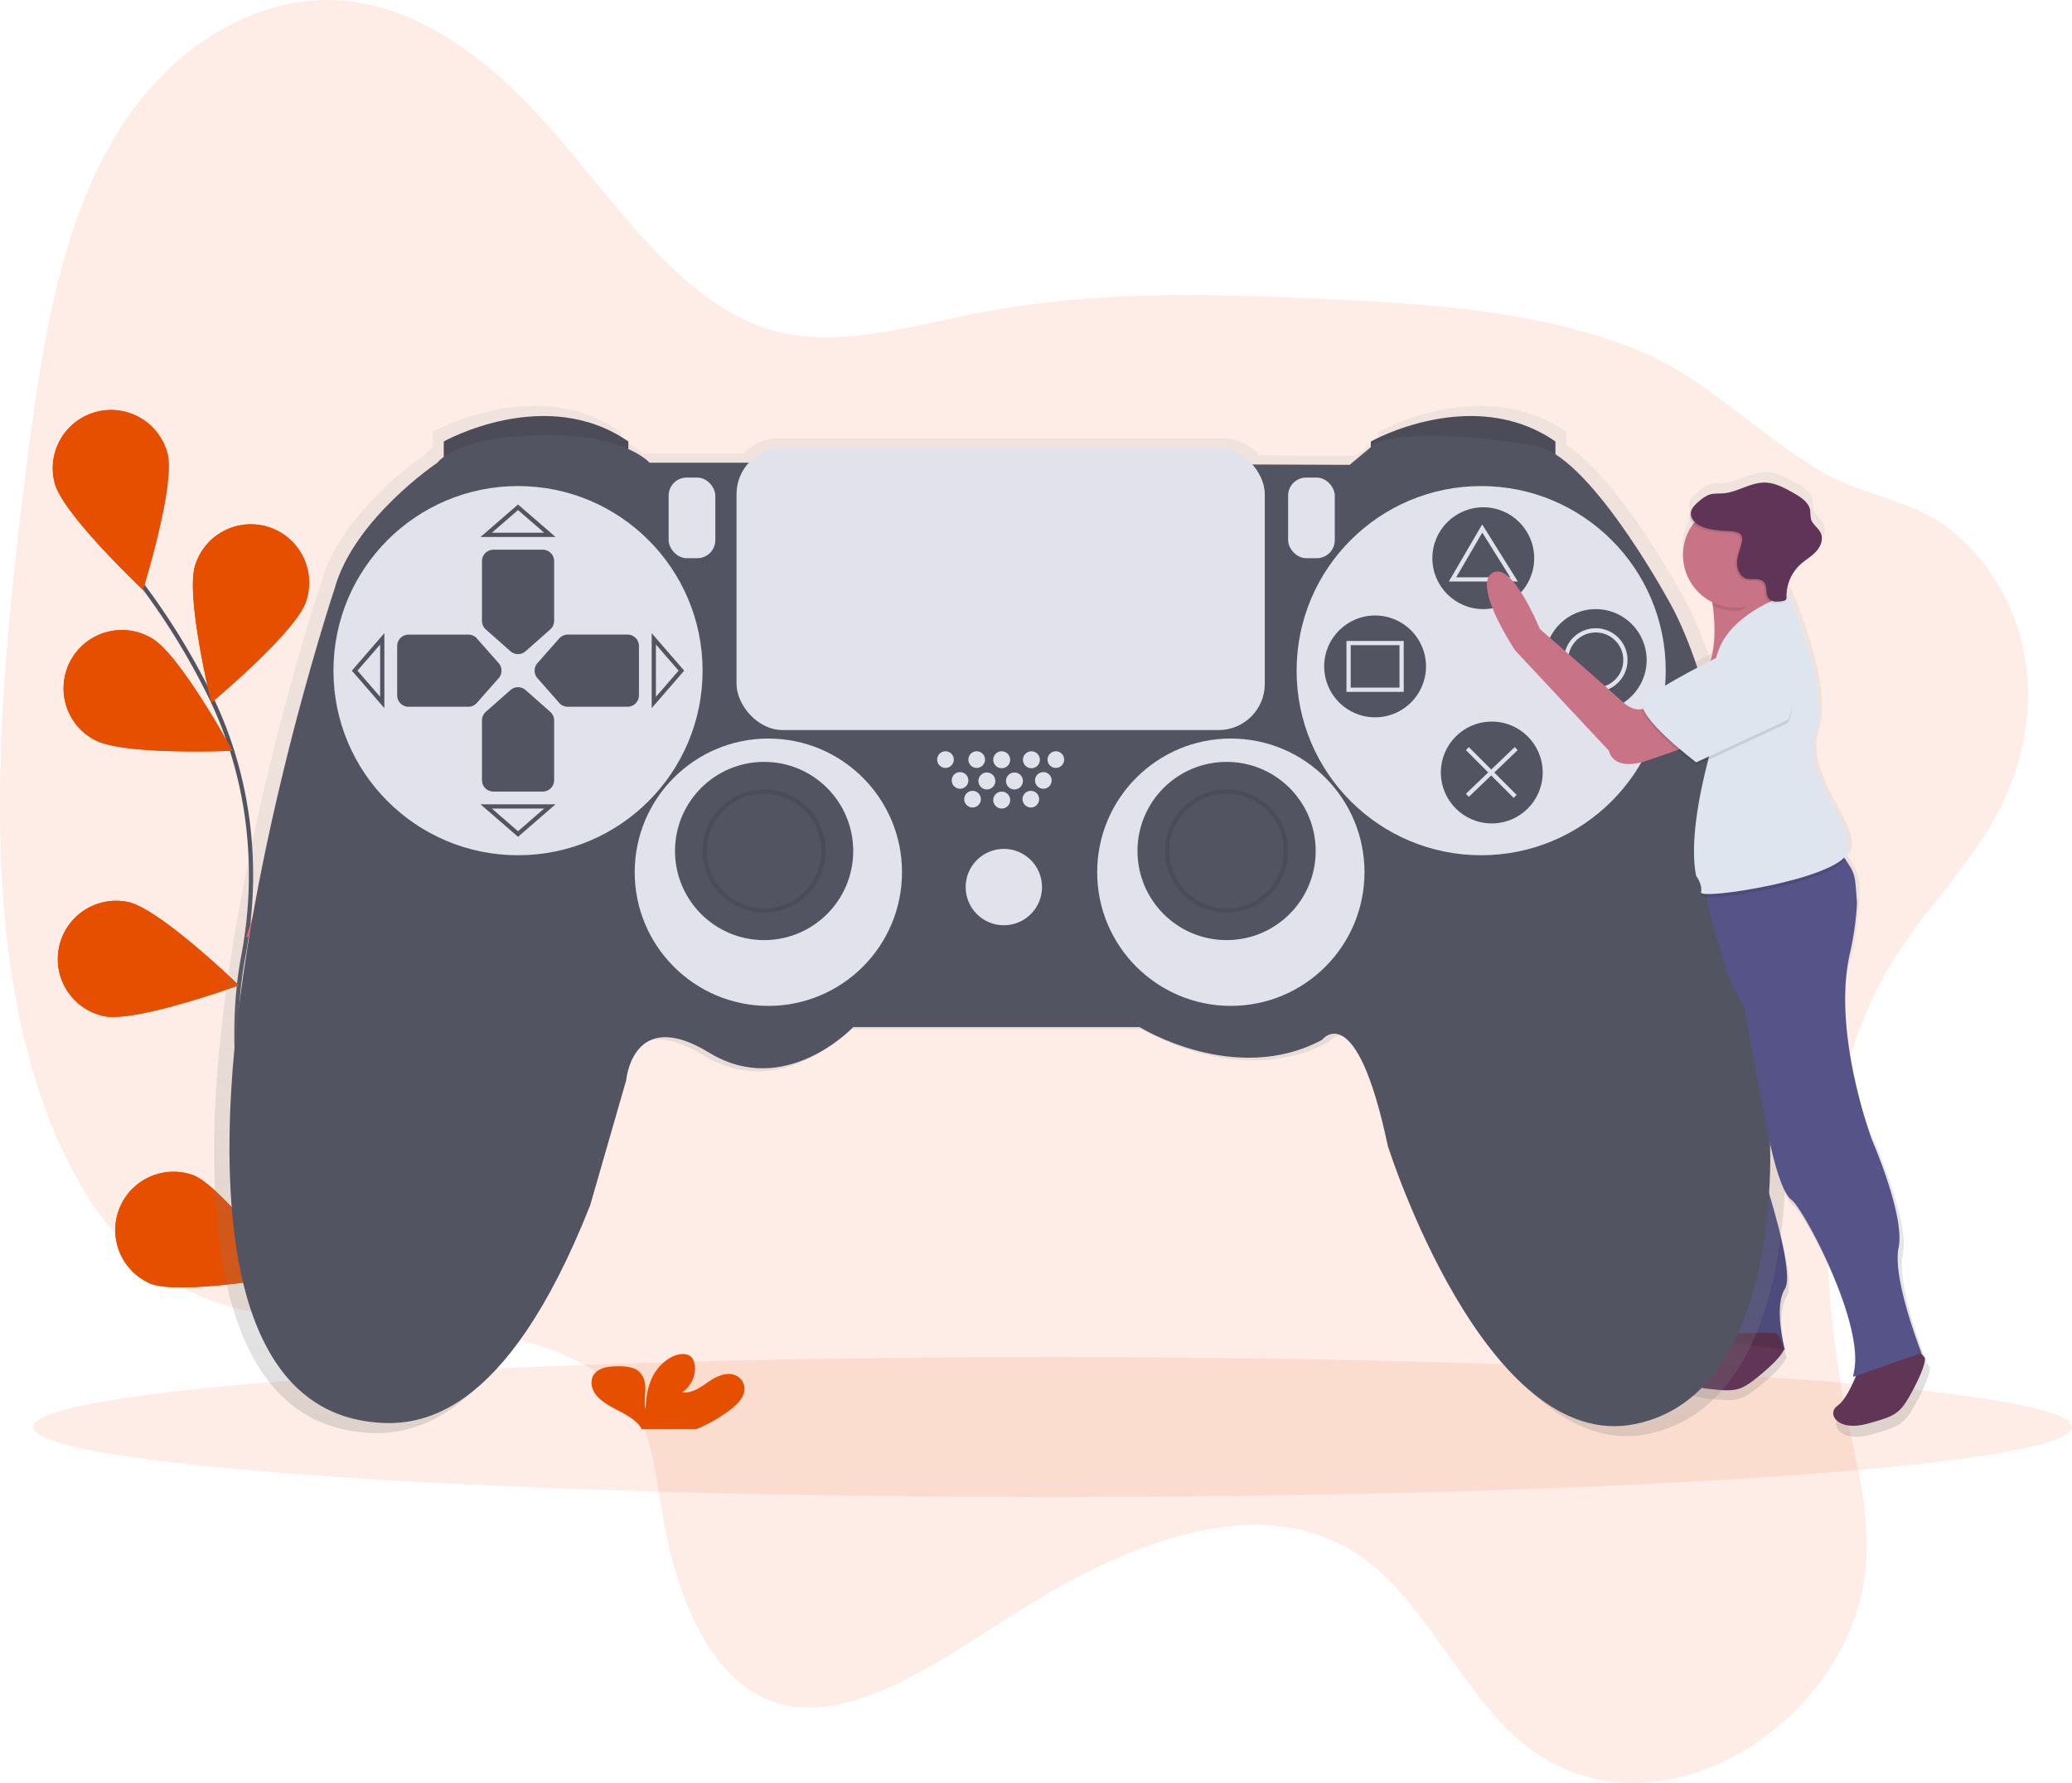 <svg id="d73490ac-7a9f-41f3-9c2f-a04fe0e68190" data-name="Layer 1" xmlns="http://www.w3.org/2000/svg" xmlns:xlink="http://www.w3.org/1999/xlink" width="976.68" height="840.3" viewBox="0 0 976.68 840.3"><defs><linearGradient id="40cb4f85-3adc-4f91-8af7-dda2654c63b5" x1="915.78" y1="706.9" x2="915.78" y2="252.26" gradientUnits="userSpaceOnUse"><stop offset="0" stop-color="gray" stop-opacity="0.25"/><stop offset="0.54" stop-color="gray" stop-opacity="0.12"/><stop offset="1" stop-color="gray" stop-opacity="0.1"/></linearGradient><linearGradient id="f74e0c91-e046-415c-8916-3730a2c068f9" x1="582.97" y1="706.75" x2="582.97" y2="221.19" xlink:href="#40cb4f85-3adc-4f91-8af7-dda2654c63b5"/></defs><title>gaming</title><path d="M1002,485.82c-37.95,64.71-32.78,151.72-18,220.09,4.94,22.89,10.69,47,5.57,72.88-6.26,31.6-27.3,56.75-48.39,71.31-38.44,26.55-81.74,26.74-112.74.5-26.79-22.68-43.93-62.84-71.32-84.27-45.83-35.85-110.08-12.18-166.21,23.41-39.71,25.18-83.48,56.95-119.38,40.25-25.26-11.75-40.48-46.09-47.16-83.67-3.23-18.14-5-38-12.95-51.71-4.73-8.15-11.34-13.53-18.21-17.91-62.77-40-149.46-3.61-209.85-49.08-40.79-30.71-63.06-95.42-69.43-165s1.45-144.33,10.86-218c6.69-52.33,15.46-108.4,41.74-151.41,27.8-45.5,70.64-66.46,107.44-63s68.34,28,95.35,58.18c33.75,37.74,63.91,86.2,108.32,97.67,30.25,7.81,63.66-2.67,96.08-8.89,54.19-10.4,107.39-8.86,160.2-6.5,50.56,2.26,101.41,5.34,148.2,23.55,33.11,12.89,58.17,40.64,89,58.38,20.07,11.56,42.95,12.6,61.55,28.19,22.92,19.21,42.37,55.15,32.14,101.3C1055.08,426,1022.18,451.47,1002,485.82Z" transform="translate(-111.66 -29.85)" fill="#e64e00" opacity="0.1"/><path d="M274.41,689.83s-66.72-110.51-48-209.67c7.87-41.62,2.81-84.68-15.86-122.7a329,329,0,0,0-31.43-51.3" transform="translate(-111.66 -29.85)" fill="none" stroke="#535461" stroke-miterlimit="10" stroke-width="2"/><path d="M190.6,243.61c3.85,14.68-11.55,64.22-11.55,64.22s-37.75-35.59-41.61-50.27a27.48,27.48,0,0,1,53.16-14Z" transform="translate(-111.66 -29.85)" fill="#e64e00"/><path d="M255.88,313.39c-4.74,14.42-44.6,47.63-44.6,47.63s-12.35-50.39-7.6-64.81a27.48,27.48,0,1,1,52.2,17.18Z" transform="translate(-111.66 -29.85)" fill="#e64e00"/><path d="M290.43,452.84c-11.37,10-62.55,18.6-62.55,18.6s14.78-49.73,26.15-59.78a27.48,27.48,0,0,1,36.39,41.18Z" transform="translate(-111.66 -29.85)" fill="#e64e00"/><path d="M292.82,564.24c-9.51,11.83-58.5,28.9-58.5,28.9s6.16-51.52,15.67-63.34a27.48,27.48,0,0,1,42.83,34.44Z" transform="translate(-111.66 -29.85)" fill="#e64e00"/><path d="M156.22,378.51c13.21,7.46,65,5.18,65,5.18s-24.8-45.57-38-53a27.48,27.48,0,1,0-27,47.85Z" transform="translate(-111.66 -29.85)" fill="#e64e00"/><path d="M160.66,508.76c14.84,3.17,63.62-14.52,63.62-14.52S187,458.18,172.13,455a27.48,27.48,0,0,0-11.47,53.75Z" transform="translate(-111.66 -29.85)" fill="#e64e00"/><path d="M182.35,634.76c14.09,5.63,65.16-3.56,65.16-3.56s-30.67-41.85-44.76-47.48a27.48,27.48,0,0,0-20.39,51Z" transform="translate(-111.66 -29.85)" fill="#e64e00"/><path d="M190.6,243.61c3.85,14.68-11.55,64.22-11.55,64.22s-37.75-35.59-41.61-50.27a27.48,27.48,0,0,1,53.16-14Z" transform="translate(-111.66 -29.85)" fill="#e64e00"/><path d="M255.88,313.39c-4.74,14.42-44.6,47.63-44.6,47.63s-12.35-50.39-7.6-64.81a27.48,27.48,0,1,1,52.2,17.18Z" transform="translate(-111.66 -29.85)" fill="#e64e00"/><path d="M290.43,452.84c-11.37,10-62.55,18.6-62.55,18.6s14.78-49.73,26.15-59.78a27.48,27.48,0,0,1,36.39,41.18Z" transform="translate(-111.66 -29.85)" fill="#fc6681"/><path d="M292.82,564.24c-9.51,11.83-58.5,28.9-58.5,28.9s6.16-51.52,15.67-63.34a27.48,27.48,0,0,1,42.83,34.44Z" transform="translate(-111.66 -29.85)" fill="#fc6681"/><path d="M156.22,378.51c13.21,7.46,65,5.18,65,5.18s-24.8-45.57-38-53a27.48,27.48,0,1,0-27,47.85Z" transform="translate(-111.66 -29.85)" fill="#e64e00"/><path d="M160.66,508.76c14.84,3.17,63.62-14.52,63.62-14.52S187,458.18,172.13,455a27.48,27.48,0,0,0-11.47,53.75Z" transform="translate(-111.66 -29.85)" fill="#e64e00"/><path d="M182.35,634.76c14.09,5.63,65.16-3.56,65.16-3.56s-30.67-41.85-44.76-47.48a27.48,27.48,0,0,0-20.39,51Z" transform="translate(-111.66 -29.85)" fill="#e64e00"/><ellipse cx="496.18" cy="672.58" rx="480.5" ry="33" fill="#e64e00" opacity="0.1"/><path d="M1021.31,674.16s-.8-1.07-1.91-2.27l.32-.11s-14.28-35.69-11.1-50.76-12.69-51.55-12.69-51.55-23.41-47.94-12.33-86.2a102.72,102.72,0,0,0,2.86-13.73c3.31-22.66,2.14-27.33-3.41-35.61l-.61-.89a7,7,0,0,0,1.59-2.35C988.79,418,961.83,395,969,373.58c6.62-19.85-10.61-60.81-13.17-66.7l0,0-.29-.67-.86.28a20.92,20.92,0,0,1,5.66-13.73l.16-.16c2.38-2.19,5.27-3.8,7.5-6.15l.13-.15c.22-.21.45-.42.66-.64,2.21-2.32,3.72-5.76,2.52-8.74-1.09-2.72-4.15-4.38-4.87-7.22a37.15,37.15,0,0,1-.32-3.85c-.58-4-4.47-6.51-8-8.49-4.39-2.48-9-5-14.07-5.06-6.86,0-13,4.6-19.81,5.17-2.32.2-4.73-.08-6.93.69a15.43,15.43,0,0,0-4.55,2.92,22.38,22.38,0,0,0-2.22,2c-1.54,1.44-2.85,3.14-2.79,5.18a5.64,5.64,0,0,0,1.94,3.85,25.38,25.38,0,0,0,9.19,37.78c.08.55.16,1.11.24,1.7,1,7.51,1.59,18.13-1.08,26.45-11.39,5.87-29.14,15.44-32.32,19.69a3,3,0,0,0-.42,2.49,3.39,3.39,0,0,0-.06,1.19c-2.49.57-5.8,0-9.83-3.68-9.52-8.72-39.65-34.9-39.65-34.9s-13.48-33.31-23-27,11.1,37.28,11.1,37.28L869,381.51s1.59,10.31,18.24,4.76c5.5-1.83,10.47-3.58,14.67-5.09l1,.85c-3.75,21.94-5.69,51.18,8.14,59.76a13.38,13.38,0,0,1,2.3,4.82c-.07.26-.14.53-.2.79a76.15,76.15,0,0,0-2,13.34,42.42,42.42,0,0,0-3.51,18.94l-5.3,75.51s-.79,16.65,4.76,29.34,23,76.14,11.1,80.9l1.13.15c-3.41,3.51-9.15,8.83-13.52,9.88-6.64,1.58-4.78,11.76,9.94,13.46s16.49,1.56,26.84-7.07c9.12-7.6,10.57-11,10.78-11.73l.52.07s-5.55-20.62,0-29.34S941.21,579,941.21,579a171.47,171.47,0,0,1,.75-20.34c2.8,7.33,4.8,12.41,4.8,12.41s4.76,23,10.31,27,34.9,58.69,30.14,82.48l-.55,2.77,1.34-.39.12,0c-1.83,4.53-5.16,11.69-8.84,14.32-5.55,4,0,12.69,14.28,8.72s15.86-4.76,22.21-16.65S1021.31,674.16,1021.31,674.16Z" transform="translate(-111.66 -29.85)" fill="url(#40cb4f85-3adc-4f91-8af7-dda2654c63b5)"/><path d="M916.21,462.4l-3.48-4.29a41.48,41.48,0,0,0-4.91,21.57l-5.18,73.83s-.78,16.28,4.65,28.69,22.49,74.44,10.86,79.09L953,666s-5.43-20.16,0-28.69-12.41-60.48-12.41-60.48-1.55-43.42,13.18-53.51S916.21,462.4,916.21,462.4Z" transform="translate(-111.66 -29.85)" fill="#555388"/><path d="M922.09,658.38s-9.57,11.18-16.05,12.73-4.67,11.49,9.72,13.16,16.12,1.53,26.25-6.91,10.58-11.61,10.58-11.61-2-7.5-4.42-7.66S922.09,658.38,922.09,658.38Z" transform="translate(-111.66 -29.85)" fill="#603556"/><path d="M918.54,464.73l-5.8-6.62a41.48,41.48,0,0,0-4.91,21.57l-5.18,73.83s-.78,16.28,4.65,28.69,22.49,74.44,10.86,79.09L953,666s-5.43-20.16,0-28.69-12.41-60.48-12.41-60.48-1.55-43.42,13.18-53.51S918.54,464.73,918.54,464.73Z" transform="translate(-111.66 -29.85)" opacity="0.1"/><path d="M953.06,565.92s-9.69-190.21-49.47-257.53c0,0-29.17-53.28-53.55-68.82v-6.14c-39.78-27.54-88.73,0-88.73,0v2.72l-10.2,8.5-45.93-.16a22.13,22.13,0,0,0-17.05-8H478.55a22.12,22.12,0,0,0-16.3,7.14h-47.7s-2.81-3.27-10.2-6.56v-3.64c-39.78-27.54-88.73,0-88.73,0v7.39a13.1,13.1,0,0,0-3.06,2.81s-40.29,27-49.47,60.68c0,0-49.47,148.4-50.49,264.67s43.86,132.59,67.31,135.65,65.27-1,106.07-104l17.34-60.17s3.06-35.7,39.78-13.26,69.35-12.24,69.35-12.24H650.15S696,543.48,737.86,521c0,0,16.32-21.42,31.62,51,0,0,46.92,148.91,119.33,133.61S953.06,565.92,953.06,565.92Z" transform="translate(-111.66 -29.85)" fill="url(#f74e0c91-e046-415c-8916-3730a2c068f9)"/><path d="M320.84,248.93v-11s48-27,87,0v10Z" transform="translate(-111.66 -29.85)" fill="#535461"/><path d="M757.84,248.93v-11s48-27,87,0v10Z" transform="translate(-111.66 -29.85)" fill="#535461"/><path d="M320.84,248.93v-11s48-27,87,0v10Z" transform="translate(-111.66 -29.85)" opacity="0.1"/><path d="M757.84,248.93v-11s48-27,87,0v10Z" transform="translate(-111.66 -29.85)" opacity="0.1"/><path d="M464.84,247.93h-47s-12-14-52-13-48,13-48,13-39.5,26.5-48.5,59.5c0,0-48.5,145.5-49.5,259.5s43,130,66,133,64-1,104-102l17-59s3-35,39-13,68-12,68-12h135s45,28,86,6c0,0,16-21,31,50,0,0,46,146,117,131s63-137,63-137-9.5-186.5-48.5-252.5c0,0-37.5-68.5-62.5-71.5,0,0-54-10-75-1l-12,10Z" transform="translate(-111.66 -29.85)" fill="#535461"/><circle cx="244.18" cy="316.08" r="87" fill="#e2e2ec"/><circle cx="698.18" cy="316.08" r="87" fill="#e2e2ec"/><path d="M371,326.53,359.4,336.79a5.38,5.38,0,0,1-7.11,0l-11.62-10.26a5.37,5.37,0,0,1-1.82-4V294.3a5.38,5.38,0,0,1,5.38-5.37h23.25a5.37,5.37,0,0,1,5.38,5.38v28.2A5.37,5.37,0,0,1,371,326.53Z" transform="translate(-111.66 -29.85)" fill="#535461"/><path d="M371,365.32,359.4,355.07a5.38,5.38,0,0,0-7.11,0l-11.62,10.26a5.37,5.37,0,0,0-1.82,4v28.2a5.37,5.37,0,0,0,5.38,5.38h23.25a5.37,5.37,0,0,0,5.38-5.37v-28.2A5.37,5.37,0,0,0,371,365.32Z" transform="translate(-111.66 -29.85)" fill="#535461"/><path d="M336.45,361.11l10.26-11.62a5.38,5.38,0,0,0,0-7.11l-10.26-11.62a5.38,5.38,0,0,0-4-1.82h-28.2a5.38,5.38,0,0,0-5.37,5.38v23.25a5.37,5.37,0,0,0,5.38,5.38h28.2A5.37,5.37,0,0,0,336.45,361.11Z" transform="translate(-111.66 -29.85)" fill="#535461"/><path d="M375.24,361.11,365,349.48a5.37,5.37,0,0,1,0-7.11l10.26-11.62a5.37,5.37,0,0,1,4-1.82h28.2a5.37,5.37,0,0,1,5.38,5.38v23.25a5.37,5.37,0,0,1-5.37,5.38h-28.2A5.37,5.37,0,0,1,375.24,361.11Z" transform="translate(-111.66 -29.85)" fill="#535461"/><polygon points="229.18 252.08 259.18 252.08 244.18 239.08 229.18 252.08" fill="none" stroke="#535461" stroke-miterlimit="10" stroke-width="2"/><polygon points="229.18 380.08 259.18 380.08 244.18 393.08 229.18 380.08" fill="none" stroke="#535461" stroke-miterlimit="10" stroke-width="2"/><polygon points="180.18 301.08 180.18 331.08 167.18 316.08 180.18 301.08" fill="none" stroke="#535461" stroke-miterlimit="10" stroke-width="2"/><polygon points="308.18 301.08 308.18 331.08 321.18 316.08 308.18 301.08" fill="none" stroke="#535461" stroke-miterlimit="10" stroke-width="2"/><circle cx="362.18" cy="411.08" r="63" fill="#e2e2ec"/><circle cx="360.18" cy="401.08" r="42" fill="#535461"/><circle cx="580.18" cy="411.08" r="63" fill="#e2e2ec"/><circle cx="578.18" cy="401.08" r="42" fill="#535461"/><circle cx="360.18" cy="401.08" r="28" fill="none" stroke="#000" stroke-miterlimit="10" stroke-width="2" opacity="0.1"/><circle cx="578.18" cy="401.08" r="28" fill="none" stroke="#000" stroke-miterlimit="10" stroke-width="2" opacity="0.1"/><circle cx="473.18" cy="418.08" r="18" fill="#e2e2ec"/><circle cx="445.67" cy="358" r="3.93" fill="#e2e2ec"/><circle cx="460.39" cy="358" r="3.93" fill="#e2e2ec"/><circle cx="458.43" cy="376.65" r="3.93" fill="#e2e2ec"/><circle cx="472.18" cy="377.08" r="4" fill="#e2e2ec"/><circle cx="485.91" cy="376.65" r="3.93" fill="#e2e2ec"/><circle cx="452.54" cy="367.82" r="3.93" fill="#e2e2ec"/><circle cx="465.18" cy="368.08" r="4" fill="#e2e2ec"/><circle cx="478.18" cy="368.08" r="4" fill="#e2e2ec"/><circle cx="491.8" cy="367.82" r="3.93" fill="#e2e2ec"/><circle cx="472.18" cy="358.08" r="4" fill="#e2e2ec"/><circle cx="486.18" cy="358.08" r="4" fill="#e2e2ec"/><circle cx="497.69" cy="358" r="3.93" fill="#e2e2ec"/><rect x="315.18" y="225.08" width="22" height="38" rx="8.5" ry="8.5" fill="#e2e2ec"/><rect x="607.18" y="225.08" width="22" height="38" rx="8.5" ry="8.5" fill="#e2e2ec"/><circle cx="699.18" cy="263.08" r="24" fill="#535461"/><circle cx="648.18" cy="314.08" r="24" fill="#535461"/><circle cx="752.18" cy="311.08" r="24" fill="#535461"/><circle cx="703.18" cy="364.08" r="24" fill="#535461"/><rect x="347.18" y="211.08" width="249" height="133" rx="21.75" ry="21.75" fill="#e2e2ec"/><polygon points="684.68 273.08 698.68 249.08 713.68 273.08 684.68 273.08" fill="none" stroke="#e2e2ec" stroke-miterlimit="10" stroke-width="2"/><rect x="635.68" y="303.08" width="25" height="22" fill="none" stroke="#e2e2ec" stroke-miterlimit="10" stroke-width="2"/><circle cx="752.18" cy="311.08" r="14" fill="none" stroke="#e2e2ec" stroke-miterlimit="10" stroke-width="2"/><line x1="691.68" y1="352.83" x2="714.18" y2="375.33" fill="none" stroke="#e2e2ec" stroke-miterlimit="10" stroke-width="2"/><line x1="714.68" y1="352.83" x2="691.68" y2="374.83" fill="none" stroke="#e2e2ec" stroke-miterlimit="10" stroke-width="2"/><path d="M455.65,694.48c3-2.29,5.85-5,6.72-8.27a7,7,0,0,0-4.69-8.42c-4.31-1.34-8.91,1.09-12.41,3.55s-7.49,5.27-12.06,4.75c4.73-3.42,7-9,5.68-14a5.43,5.43,0,0,0-1.58-2.85c-2.39-2.09-6.73-1.19-9.59.45-9.11,5.23-11.65,15.32-11.7,24.41-.92-3.28-.14-6.69-.17-10.06s-1.15-7.09-4.63-8.9a16.55,16.55,0,0,0-7.06-1.35c-4.09-.12-8.66.21-11.45,2.66-3.47,3-2.57,8.13.45,11.47s7.62,5.44,11.85,7.75c3.23,1.76,6.49,3.81,8.47,6.59a6,6,0,0,1,.63,1.18h25.67A73.8,73.8,0,0,0,455.65,694.48Z" transform="translate(-111.66 -29.85)" fill="#e64e00"/><path d="M987.94,674.49s-4.65,14-10.08,17.84,0,12.41,14,8.53,15.51-4.65,21.71-16.28,5.43-14.73,5.43-14.73-4.65-6.2-7-5.43S987.94,674.49,987.94,674.49Z" transform="translate(-111.66 -29.85)" fill="#603556"/><path d="M959.25,326.31s-62.81,34.89-48.08,24.81c9.9-6.77,9.3-24.74,7.84-35.81-.46-3.45-1-6.23-1.33-7.79-.19-.88-.31-1.37-.31-1.37s30.46-18.28,28.75-7.29h0c0,.1,0,.2-.05.3a11.85,11.85,0,0,0-.23,2.23C945.63,312.69,959.25,326.31,959.25,326.31Z" transform="translate(-111.66 -29.85)" fill="#c87486"/><path d="M891,360.43s-5.43,8.53-14.73,0-38.77-34.12-38.77-34.12S824.32,293.74,815,299.95s10.86,36.45,10.86,36.45l44.2,47.3s1.55,10.08,17.84,4.65,27.92-10.08,27.92-10.08Z" transform="translate(-111.66 -29.85)" fill="#c87486"/><path d="M915.83,439.53" transform="translate(-111.66 -29.85)" fill="none"/><path d="M1017.41,667.51l-31,10.86-1.31.38.54-2.71c4.65-23.26-24-76.77-29.47-80.65S946.07,569,946.07,569s-10.16-51.18-11.71-62c-.39-2.71-1.81-4.87-3.53-7.85a62.12,62.12,0,0,1-6-14.36c-3.41-12-11.36-33.3-8.44-45.35.59-2.45-1.82,3.81-1,1.42l.47-1.32L978.64,431a46.9,46.9,0,0,1,2.92,3.95C986.31,442,986,442,987,455.4a138.26,138.26,0,0,1-3.41,24c-8.45,37.63,10.61,88,10.61,88s15.51,35.67,12.41,50.4S1017.41,667.51,1017.41,667.51Z" transform="translate(-111.66 -29.85)" fill="#555388"/><path d="M981.56,434.94c-9.29,11.65-68.8,20.7-68.06,17a7.86,7.86,0,0,0-.28-3.82,75.69,75.69,0,0,1,2.14-7.27l.47-1.32L978.64,431A46.9,46.9,0,0,1,981.56,434.94Z" transform="translate(-111.66 -29.85)" opacity="0.1"/><path d="M954.6,310S929,317.78,922,335.62s5.31,18.81,5.31,18.81-22,58-16.17,88.2c0,0,3.1,3.88,2.33,7.75s64.36-6.2,69-18.61-21.71-34.89-14.73-55.83S954.6,310,954.6,310Z" transform="translate(-111.66 -29.85)" fill="#dfe5ee"/><path d="M946.07,300.72a2.45,2.45,0,0,1-.23.67c-1.06,2-4.43-.19-3.26,2.81-4.5,4.52-5.92,13.57-12.79,13.57A24.66,24.66,0,0,1,919,315.32c-.46-3.45-1-6.23-1.33-7.79,3-1.78,27-15.68,28.44-8.66h0A4.61,4.61,0,0,1,946.07,300.72Z" transform="translate(-111.66 -29.85)" opacity="0.1"/><circle cx="818.12" cy="261.57" r="24.81" fill="#c87486"/><path d="M954.6,370.51l-43.42,20.16S881.71,368.19,886.36,362s41.1-24,41.1-24S964.68,345.7,954.6,370.51Z" transform="translate(-111.66 -29.85)" opacity="0.1"/><path d="M954.6,369l-43.42,20.16s-29.47-22.49-24.81-28.69,41.1-24,41.1-24S964.68,344.15,954.6,369Z" transform="translate(-111.66 -29.85)" fill="#dfe5ee"/><path d="M922.62,280.79c-3.79-.38-7.71-.8-11-2.71-1.91-1.1-3.66-2.92-3.72-5.13-.07-2.6,2.12-4.63,4.13-6.28a15.08,15.08,0,0,1,4.45-2.85c2.15-.75,4.5-.48,6.77-.67,6.68-.56,12.66-5.1,19.37-5.06,4.93,0,9.46,2.52,13.75,4.95,3.43,1.94,7.24,4.4,7.81,8.3a36.31,36.31,0,0,0,.31,3.76c.71,2.78,3.7,4.4,4.77,7.06,1.17,2.91-.31,6.28-2.47,8.55s-5,3.83-7.27,5.95A20.38,20.38,0,0,0,953,312a2,2,0,0,1-.17,1.11,1.94,1.94,0,0,1-1.4.7c-2.47.46-5.52.71-7-1.33s-.31-5.44-2-7.45c-2.15-2.59-6.67-.53-9.58-2.23a5.82,5.82,0,0,1-2.2-2.63C928.25,295,931,290.94,932,286,933.17,280.23,926.69,281.2,922.62,280.79Z" transform="translate(-111.66 -29.85)" opacity="0.1"/><path d="M923.4,280c-3.79-.38-7.71-.8-11-2.71-1.91-1.1-3.66-2.92-3.72-5.13-.07-2.6,2.12-4.63,4.13-6.28a15.08,15.08,0,0,1,4.45-2.85c2.15-.75,4.5-.48,6.77-.67,6.68-.56,12.66-5.1,19.37-5.06,4.93,0,9.46,2.52,13.75,4.95,3.43,1.94,7.24,4.4,7.81,8.3a36.31,36.31,0,0,0,.31,3.76c.71,2.78,3.7,4.4,4.77,7.06,1.17,2.91-.31,6.28-2.47,8.55s-5,3.83-7.27,5.95a20.38,20.38,0,0,0-6.53,15.38,2,2,0,0,1-.17,1.11,1.94,1.94,0,0,1-1.4.7c-2.47.46-5.52.71-7-1.33s-.31-5.44-2-7.45c-2.15-2.59-6.67-.53-9.58-2.23a5.82,5.82,0,0,1-2.2-2.63c-2.42-5.18.34-9.27,1.34-14.26C933.94,279.45,927.46,280.43,923.4,280Z" transform="translate(-111.66 -29.85)" fill="#603456"/></svg>